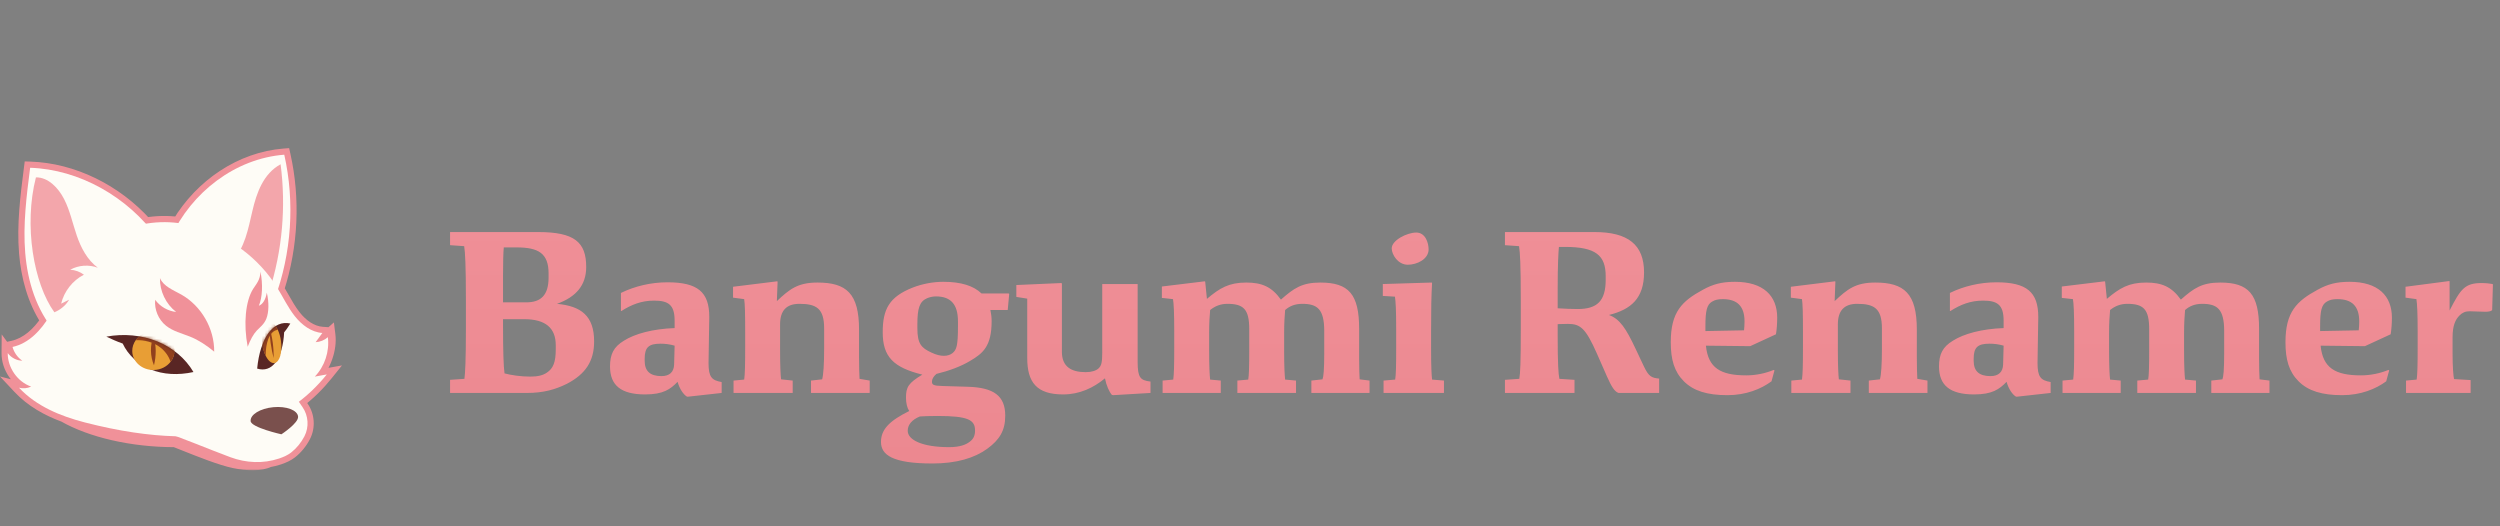 <svg width="808" height="170" viewBox="0 0 808 170" fill="none" xmlns="http://www.w3.org/2000/svg">
<rect x="0" y="0" width="808" height="170" fill="#808080" stroke="none"/>
<mask id="path-1-outside-1_5_5" maskUnits="userSpaceOnUse" x="-0.5" y="47" width="112" height="105" fill="black">
<rect fill="white" x="-0.5" y="47" width="112" height="105"/>
<path fill-rule="evenodd" clip-rule="evenodd" d="M57.652 72.096C64.989 59.852 77.814 51.091 91.876 50C95.091 64.306 94.37 79.467 89.874 93.418C90.414 94.313 90.929 95.225 91.443 96.136C92.622 98.225 93.8 100.311 95.283 102.188C97.51 105.008 100.618 107.367 104.184 107.618C103.824 108.115 103.462 108.609 103.1 109.103C102.738 109.597 102.376 110.092 102.016 110.588C103.455 110.518 105.313 109.173 106.402 108.21C106.981 112.806 104.943 118.407 101.746 121.719C102.391 121.603 103.038 121.485 103.685 121.367C104.332 121.249 104.978 121.131 105.623 121.016C103.107 124.149 100.133 127.164 96.587 129.86C96.981 130.435 97.382 131.016 97.79 131.604C99.678 134.334 99.938 138.017 98.4 140.998C97.331 143.065 95.842 144.892 94.064 146.277C93.055 147.06 91.696 147.692 90.197 148.194C89.129 148.551 88.043 148.823 86.947 149.013C84.085 150.364 79.929 150.184 75.761 149.338C71.488 148.471 64.606 145.724 59.545 143.703L59.545 143.703L59.545 143.703L59.544 143.703C58.453 143.267 57.447 142.865 56.569 142.524C42.405 142.524 29.331 139.344 20.704 134.451C15.243 132.427 10.143 129.576 6.147 125.312C7.446 125.643 8.854 125.522 10.073 124.95C5.657 123.415 2.46 118.838 2.5 114.121C3.589 115.607 5.378 116.55 7.206 116.58C5.677 115.536 4.538 113.93 4.049 112.134C8.693 111.132 12.384 107.638 15.076 103.611C10.885 97.204 8.791 89.456 8.155 81.764C7.396 72.586 8.573 63.378 9.742 54.239L9.743 54.225C23.645 54.683 37.455 61.546 47.143 72.301C50.577 71.72 54.121 71.633 57.652 72.096Z"/>
</mask>
<path fill-rule="evenodd" clip-rule="evenodd" d="M57.652 72.096C64.989 59.852 77.814 51.091 91.876 50C95.091 64.306 94.37 79.467 89.874 93.418C90.414 94.313 90.929 95.225 91.443 96.136C92.622 98.225 93.8 100.311 95.283 102.188C97.51 105.008 100.618 107.367 104.184 107.618C103.824 108.115 103.462 108.609 103.1 109.103C102.738 109.597 102.376 110.092 102.016 110.588C103.455 110.518 105.313 109.173 106.402 108.21C106.981 112.806 104.943 118.407 101.746 121.719C102.391 121.603 103.038 121.485 103.685 121.367C104.332 121.249 104.978 121.131 105.623 121.016C103.107 124.149 100.133 127.164 96.587 129.86C96.981 130.435 97.382 131.016 97.79 131.604C99.678 134.334 99.938 138.017 98.4 140.998C97.331 143.065 95.842 144.892 94.064 146.277C93.055 147.06 91.696 147.692 90.197 148.194C89.129 148.551 88.043 148.823 86.947 149.013C84.085 150.364 79.929 150.184 75.761 149.338C71.488 148.471 64.606 145.724 59.545 143.703L59.545 143.703L59.545 143.703L59.544 143.703C58.453 143.267 57.447 142.865 56.569 142.524C42.405 142.524 29.331 139.344 20.704 134.451C15.243 132.427 10.143 129.576 6.147 125.312C7.446 125.643 8.854 125.522 10.073 124.95C5.657 123.415 2.46 118.838 2.5 114.121C3.589 115.607 5.378 116.55 7.206 116.58C5.677 115.536 4.538 113.93 4.049 112.134C8.693 111.132 12.384 107.638 15.076 103.611C10.885 97.204 8.791 89.456 8.155 81.764C7.396 72.586 8.573 63.378 9.742 54.239L9.743 54.225C23.645 54.683 37.455 61.546 47.143 72.301C50.577 71.72 54.121 71.633 57.652 72.096Z" fill="#FEFCF6"/>
<path d="M91.876 50L93.827 49.562L93.448 47.872L91.721 48.006L91.876 50ZM57.652 72.096L57.392 74.079L58.693 74.25L59.368 73.124L57.652 72.096ZM89.874 93.418L87.97 92.804L87.69 93.671L88.161 94.451L89.874 93.418ZM91.443 96.136L93.185 95.153L93.185 95.153L91.443 96.136ZM95.283 102.188L93.713 103.428L93.713 103.428L95.283 102.188ZM104.184 107.618L105.804 108.791L107.915 105.875L104.325 105.623L104.184 107.618ZM103.1 109.103L104.713 110.285L104.713 110.285L103.1 109.103ZM102.016 110.588L100.396 109.416L97.954 112.789L102.114 112.586L102.016 110.588ZM106.402 108.21L108.386 107.96L107.912 104.203L105.076 106.712L106.402 108.21ZM101.746 121.719L100.308 120.33L96.014 124.777L102.099 123.687L101.746 121.719ZM103.685 121.367L103.326 119.4L103.326 119.4L103.685 121.367ZM105.623 121.016L107.182 122.268L110.524 118.106L105.27 119.047L105.623 121.016ZM96.587 129.86L95.376 128.268L93.859 129.422L94.938 130.993L96.587 129.86ZM97.79 131.604L99.435 130.466L99.434 130.464L97.79 131.604ZM98.4 140.998L100.176 141.917L100.177 141.915L98.4 140.998ZM94.064 146.277L95.29 147.857L95.293 147.855L94.064 146.277ZM90.197 148.194L90.831 150.091L90.832 150.09L90.197 148.194ZM86.947 149.013L86.606 147.042L86.339 147.088L86.094 147.204L86.947 149.013ZM75.761 149.338L76.159 147.378L76.159 147.378L75.761 149.338ZM59.545 143.703L58.803 145.56L58.804 145.561L59.545 143.703ZM59.545 143.703L58.783 145.553L58.793 145.556L58.802 145.56L59.545 143.703ZM59.545 143.703L58.732 145.531L58.758 145.542L58.783 145.552L59.545 143.703ZM59.544 143.703L60.357 141.875L60.322 141.86L60.286 141.846L59.544 143.703ZM56.569 142.524L57.295 140.66L56.945 140.524H56.569V142.524ZM20.704 134.451L21.691 132.712L21.551 132.632L21.399 132.576L20.704 134.451ZM6.147 125.312L6.641 123.374L0.004 121.681L4.688 126.679L6.147 125.312ZM10.073 124.95L10.923 126.761L15.369 124.674L10.73 123.061L10.073 124.95ZM2.5 114.121L4.113 112.939L0.551 108.08L0.5 114.104L2.5 114.121ZM7.206 116.58L7.173 118.58L13.842 118.69L8.334 114.928L7.206 116.58ZM4.049 112.134L3.627 110.179L1.565 110.624L2.119 112.66L4.049 112.134ZM15.076 103.611L16.739 104.722L17.474 103.623L16.75 102.516L15.076 103.611ZM8.155 81.764L6.162 81.929L6.162 81.929L8.155 81.764ZM9.742 54.239L7.758 53.986L7.758 53.986L9.742 54.239ZM9.743 54.225L9.809 52.226L7.99 52.166L7.76 53.971L9.743 54.225ZM47.143 72.301L45.657 73.64L46.392 74.457L47.476 74.273L47.143 72.301ZM91.721 48.006C76.936 49.153 63.565 58.337 55.937 71.068L59.368 73.124C66.413 61.366 78.691 53.029 92.031 51.994L91.721 48.006ZM91.777 94.031C96.383 79.744 97.121 64.219 93.827 49.562L89.924 50.438C93.061 64.393 92.358 79.191 87.97 92.804L91.777 94.031ZM93.185 95.153C92.673 94.246 92.144 93.308 91.586 92.384L88.161 94.451C88.684 95.317 89.185 96.204 89.702 97.12L93.185 95.153ZM96.852 100.948C95.481 99.213 94.377 97.264 93.185 95.153L89.702 97.12C90.867 99.185 92.118 101.409 93.713 103.428L96.852 100.948ZM104.325 105.623C101.552 105.428 98.908 103.551 96.852 100.948L93.713 103.428C96.113 106.466 99.683 109.306 104.044 109.613L104.325 105.623ZM104.713 110.285C105.075 109.792 105.441 109.293 105.804 108.791L102.564 106.445C102.208 106.936 101.85 107.426 101.487 107.921L104.713 110.285ZM103.636 111.761C103.992 111.27 104.351 110.78 104.713 110.285L101.487 107.921C101.125 108.415 100.76 108.913 100.396 109.416L103.636 111.761ZM105.076 106.712C104.597 107.136 103.961 107.631 103.316 108.016C102.619 108.432 102.14 108.58 101.919 108.591L102.114 112.586C103.332 112.527 104.501 111.967 105.365 111.452C106.28 110.906 107.117 110.247 107.727 109.708L105.076 106.712ZM103.185 123.108C106.77 119.394 109.047 113.202 108.386 107.96L104.417 108.46C104.915 112.41 103.117 117.419 100.308 120.33L103.185 123.108ZM103.326 119.4C102.679 119.518 102.035 119.635 101.394 119.75L102.099 123.687C102.747 123.571 103.397 123.453 104.043 123.335L103.326 119.4ZM105.27 119.047C104.622 119.163 103.972 119.282 103.326 119.4L104.043 123.335C104.691 123.217 105.335 123.099 105.975 122.985L105.27 119.047ZM97.797 131.452C101.487 128.646 104.577 125.514 107.182 122.268L104.063 119.764C101.638 122.785 98.778 125.681 95.376 128.268L97.797 131.452ZM94.938 130.993C95.334 131.57 95.737 132.153 96.147 132.744L99.434 130.464C99.027 129.878 98.628 129.3 98.235 128.728L94.938 130.993ZM96.145 132.742C97.617 134.869 97.819 137.762 96.622 140.081L100.177 141.915C102.057 138.272 101.74 133.799 99.435 130.466L96.145 132.742ZM96.623 140.079C95.678 141.906 94.371 143.502 92.835 144.699L95.293 147.855C97.313 146.282 98.983 144.225 100.176 141.917L96.623 140.079ZM92.838 144.697C92.078 145.286 90.954 145.831 89.562 146.297L90.832 150.09C92.437 149.553 94.031 148.833 95.29 147.857L92.838 144.697ZM89.563 146.297C88.592 146.622 87.604 146.869 86.606 147.042L87.288 150.983C88.482 150.777 89.666 150.48 90.831 150.091L89.563 146.297ZM75.364 151.298C79.598 152.157 84.314 152.467 87.801 150.821L86.094 147.204C83.855 148.26 80.26 148.21 76.159 147.378L75.364 151.298ZM58.804 145.561C63.784 147.549 70.87 150.387 75.364 151.298L76.159 147.378C72.106 146.556 65.427 143.898 60.287 141.846L58.804 145.561ZM58.802 145.56L58.803 145.56L60.288 141.846L60.288 141.846L58.802 145.56ZM58.783 145.552L58.783 145.553L60.306 141.854L60.306 141.854L58.783 145.552ZM58.732 145.531L58.732 145.531L60.357 141.875L60.357 141.875L58.732 145.531ZM55.843 144.387C56.711 144.725 57.709 145.124 58.803 145.56L60.286 141.846C59.197 141.411 58.182 141.006 57.295 140.66L55.843 144.387ZM19.718 136.191C28.717 141.295 42.153 144.524 56.569 144.524V140.524C42.657 140.524 29.945 137.393 21.691 132.712L19.718 136.191ZM4.688 126.679C8.962 131.241 14.365 134.235 20.009 136.327L21.399 132.576C16.122 130.62 11.324 127.912 7.606 123.944L4.688 126.679ZM9.223 123.14C8.436 123.509 7.503 123.593 6.641 123.374L5.653 127.249C7.388 127.692 9.273 127.535 10.923 126.761L9.223 123.14ZM0.5 114.104C0.453 119.667 4.179 125.018 9.416 126.839L10.73 123.061C7.136 121.811 4.468 118.01 4.5 114.138L0.5 114.104ZM7.239 114.58C6.052 114.561 4.842 113.932 4.113 112.939L0.887 115.304C2.337 117.281 4.704 118.539 7.173 118.58L7.239 114.58ZM2.119 112.66C2.733 114.911 4.153 116.917 6.078 118.232L8.334 114.928C7.201 114.155 6.344 112.95 5.979 111.608L2.119 112.66ZM13.414 102.499C10.855 106.327 7.544 109.334 3.627 110.179L4.471 114.089C9.841 112.93 13.914 108.949 16.739 104.722L13.414 102.499ZM6.162 81.929C6.817 89.85 8.98 97.945 13.403 104.706L16.75 102.516C12.79 96.463 10.765 89.063 10.148 81.6L6.162 81.929ZM7.758 53.986C6.594 63.087 5.383 72.506 6.162 81.929L10.148 81.6C9.41 72.666 10.553 63.668 11.726 54.493L7.758 53.986ZM7.76 53.971L7.758 53.986L11.726 54.493L11.727 54.479L7.76 53.971ZM48.629 70.963C38.612 59.843 24.305 52.704 9.809 52.226L9.678 56.224C22.985 56.663 36.297 63.249 45.657 73.64L48.629 70.963ZM57.912 70.113C54.178 69.623 50.434 69.716 46.809 70.329L47.476 74.273C50.72 73.725 54.065 73.643 57.392 74.079L57.912 70.113Z" fill="#F09199" mask="url(#path-1-outside-1_5_5)"/>
<path d="M55.21 76.746C61.864 62.114 76.091 51.224 91.876 50C95.343 65.426 94.234 81.845 88.749 96.668C79.408 88.599 69.057 81.724 55.21 76.746Z" fill="#FEFCF6"/>
<path opacity="0.8" d="M75.002 84.484C79.118 80.199 80.227 73.946 81.576 68.156C82.924 62.365 85.102 56.122 90.687 53.091C92.495 66.851 91.236 81.022 87.01 94.24C83.374 91.058 79.737 87.867 75.002 84.484Z" fill="#F09199"/>
<path d="M16.337 131.524C24.46 138.037 39.745 142.524 56.569 142.524C61.514 144.451 70.566 148.284 75.761 149.338C80.956 150.392 86.131 150.412 88.809 147.722C65.061 143.507 41.034 131.664 16.337 131.524Z" fill="#F09199"/>
<path d="M27.467 136.542C19.554 134.505 11.762 131.303 6.147 125.312C7.446 125.643 8.854 125.522 10.073 124.95C5.657 123.415 2.46 118.838 2.5 114.121C3.589 115.607 5.378 116.55 7.206 116.58C5.677 115.536 4.538 113.93 4.049 112.134C9.304 111 13.34 106.674 16.087 101.997C18.835 97.321 20.663 92.132 23.58 87.565C31.613 74.96 48.227 68.677 63.333 73.334C74.113 76.265 83.704 83.441 89.628 93.015C91.516 96.076 93.055 99.368 95.283 102.188C97.51 105.008 100.618 107.367 104.184 107.618C103.465 108.611 102.736 109.595 102.016 110.588C103.455 110.518 104.874 109.946 105.962 108.983C106.542 113.579 104.943 118.407 101.746 121.719C103.035 121.488 104.334 121.247 105.623 121.016C93.754 135.799 71.675 147.933 27.467 136.542Z" fill="#FEFCF6"/>
<path d="M89.548 119.4C92.165 123.334 94.783 127.269 97.79 131.604C99.678 134.334 99.938 138.017 98.4 140.998C97.331 143.065 95.842 144.892 94.064 146.277C93.055 147.06 91.696 147.692 90.197 148.194C85.062 149.91 79.527 149.659 74.442 147.762C66.58 144.832 59.916 141.921 51.384 138.991" fill="#FEFCF6"/>
<path d="M50.934 77.007C41.294 63.579 25.578 54.747 9.743 54.225C8.575 63.368 7.396 72.581 8.155 81.764C8.914 90.948 11.752 100.211 17.756 107.176C25.229 98.977 33.391 91.409 50.934 77.007Z" fill="#FEFCF6"/>
<path opacity="0.8" d="M17.576 100.934C10.863 91.66 7.636 72.802 11.612 57.326C15.488 57.266 18.775 60.588 20.693 64.291C22.601 67.995 23.451 72.15 24.799 76.094C26.148 80.038 28.186 83.993 31.613 86.532C28.736 85.448 25.389 85.689 22.691 87.174C24.28 87.264 25.838 87.826 27.127 88.78C23.491 90.636 20.723 94.149 19.764 98.134C20.623 97.712 21.483 97.281 22.342 96.859C21.313 98.655 19.604 100.071 17.576 100.934Z" fill="#F09199"/>
<path d="M83.114 119.129C83.574 114.282 84.882 110.197 86.791 107.598C88.699 105.008 91.197 103.934 93.834 104.567C93.215 105.53 92.605 106.504 91.836 107.397C91.636 111.462 90.657 114.944 89.118 117.052C87.57 119.159 85.482 119.862 83.114 119.129Z" fill="#592624"/>
<mask id="mask0_5_5" style="mask-type:luminance" maskUnits="userSpaceOnUse" x="83" y="104" width="11" height="17">
<path d="M83.114 119.129C83.574 114.282 84.882 110.197 86.791 107.598C88.699 105.008 91.197 103.934 93.834 104.567C93.215 105.53 92.605 106.504 91.836 107.397C91.636 111.462 91.846 116.761 90.307 118.868C88.749 120.976 85.482 119.862 83.114 119.129Z" fill="white"/>
</mask>
<g mask="url(#mask0_5_5)">
<path d="M84.752 111.16C84.952 112.626 85.352 113.941 85.871 114.984C86.641 116.55 87.68 117.483 88.689 117.333C90.367 117.082 91.326 113.91 90.827 110.257C90.637 108.882 90.267 107.638 89.798 106.624C89.008 104.948 87.929 103.934 86.88 104.085C85.212 104.336 84.253 107.507 84.752 111.16Z" fill="#E89E35"/>
<path d="M87.06 105.691C88.029 108.832 88.519 112.435 88.429 115.737C87.63 112.556 87.12 109.184 87.06 105.691Z" fill="#91401D"/>
<path d="M84.752 111.16C84.952 112.626 85.352 113.941 85.871 114.984C85.861 112.987 86.131 111.11 86.671 109.675C87.38 107.788 88.529 106.684 89.798 106.624C89.008 104.948 87.929 103.934 86.88 104.085C85.212 104.336 84.253 107.507 84.752 111.16Z" fill="#91401D"/>
</g>
<path d="M62.524 120.243C59.976 115.887 55.82 112.365 50.805 110.337C45.789 108.3 39.955 107.758 34.37 108.802C36.029 109.575 37.697 110.358 39.655 111.04C41.374 114.723 44.63 117.744 48.677 119.4C52.723 121.056 57.538 121.337 62.524 120.243Z" fill="#592624"/>
<mask id="mask1_5_5" style="mask-type:luminance" maskUnits="userSpaceOnUse" x="34" y="108" width="29" height="14">
<path d="M62.524 120.243C59.976 115.887 55.82 112.365 50.805 110.337C45.789 108.3 39.955 107.758 34.37 108.802C36.029 109.575 37.697 110.358 39.655 111.04C41.374 114.723 42.593 119.621 46.649 121.277C50.695 122.933 57.538 121.337 62.524 120.243Z" fill="white"/>
</mask>
<g mask="url(#mask1_5_5)">
<path d="M56.389 113.238C56.41 114.613 55.95 115.887 55.131 116.931C53.932 118.497 51.934 119.541 49.676 119.581C45.909 119.651 42.792 116.911 42.742 113.479C42.722 112.194 43.142 110.98 43.851 109.976C45.05 108.31 47.108 107.176 49.466 107.136C53.222 107.066 56.33 109.805 56.389 113.238Z" fill="#E89E35"/>
<path d="M49.596 108.631C48.457 111.682 48.517 115.064 49.766 118.075C50.505 115.014 50.575 111.843 49.596 108.631Z" fill="#91401D"/>
<path d="M56.39 113.238C56.41 114.613 55.95 115.887 55.131 116.931C54.531 115.105 53.333 113.429 51.694 112.204C49.546 110.598 46.669 109.795 43.841 109.966C45.04 108.3 47.098 107.166 49.456 107.126C53.223 107.066 56.33 109.805 56.39 113.238Z" fill="#91401D"/>
</g>
<path opacity="0.8" d="M81.006 136.11C80.806 134.023 84.083 132.006 88.319 131.604C92.555 131.203 96.152 132.558 96.342 134.645C96.541 136.733 90.947 140.366 90.947 140.366C90.947 140.366 81.196 138.188 81.006 136.11Z" fill="#592624"/>
<path d="M69.227 113.66C69.297 106.193 65.061 98.846 58.577 95.193C56 93.738 52.883 92.604 51.694 89.884C51.604 94.079 53.612 98.274 56.929 100.823C54.261 100.542 51.734 99.077 50.155 96.899C49.836 100.04 51.204 103.312 53.672 105.279C55.89 107.056 58.757 107.738 61.405 108.792C64.042 109.836 66.73 111.562 69.227 113.66Z" fill="#F09199"/>
<path d="M80.057 112.074C78.638 104.747 79.328 97.311 81.815 93.366C82.805 91.801 84.113 90.516 84.183 87.786C85.002 91.901 84.812 96.116 83.664 98.806C84.912 98.384 85.871 96.809 86.231 94.591C86.971 97.662 86.911 100.934 86.081 103.001C85.332 104.868 84.063 105.691 82.964 106.865C81.865 108.039 80.876 109.886 80.057 112.074Z" fill="#F09199"/>
<path d="M183.22 124.04C179.54 125.88 175.62 127 170.34 127H145.46V122.76L150.1 122.44C150.34 120.68 150.58 116.68 150.58 106.28V97.08C150.58 85.56 150.34 81.56 150.02 79.56L145.46 79.24V75H173.94C185.7 75 189.46 78.28 189.46 86.28C189.46 92.12 186.26 95.96 180.02 98.2C187.78 98.92 192.02 102.04 192.02 110.36C192.02 116.76 189.22 120.92 183.22 124.04ZM162.58 89V97.72H170.1C174.82 97.72 177.3 95.4 177.3 89.72V88.36C177.3 81.88 174.02 79.96 166.98 79.96H162.82C162.66 81.56 162.58 85.24 162.58 89ZM163.06 120.68C165.14 121.24 168.34 121.72 171.38 121.72C173.78 121.72 175.46 121.32 176.74 120.44C178.82 119.08 179.62 117 179.62 112.92V111.56C179.62 106.04 176.34 103.16 169.46 103.16H162.58V105C162.58 113.48 162.74 118.36 163.06 120.68ZM233.238 127L222.438 128.2H222.038C220.918 127.56 219.638 125.72 218.998 123.4C216.678 125.8 214.358 127.48 208.518 127.48C200.678 127.48 197.158 124.52 197.158 118.44C197.158 114.44 198.358 112.12 201.638 110.12C205.158 107.88 210.998 106.28 218.038 106.04V103.64C218.038 98.52 216.038 97.16 211.398 97.16C207.318 97.16 204.118 98.44 200.838 100.52H200.678V94.68C205.078 92.52 210.358 91.24 215.718 91.24C225.478 91.24 229.238 94.36 229.238 102.44C229.238 106.04 228.998 113.4 228.998 117.32C228.998 121.88 230.038 122.92 233.238 123.48V127ZM208.358 116.6C208.358 119.88 210.038 121.56 213.798 121.56C216.438 121.56 217.798 120.2 217.878 117.8L218.038 111.72C216.438 111.24 214.838 111.08 213.478 111.08C209.638 111.08 208.358 112.28 208.358 115.96V116.6ZM256.202 123V127H237.082V123L240.522 122.68C240.762 121 240.842 118.04 240.842 112.12V107.4C240.842 101.4 240.762 98.2 240.522 96.68L236.922 96.2V92.68L251.162 90.92L251.322 91L251.082 97.32C255.162 93.48 257.802 91.32 264.202 91.32C273.562 91.32 277.642 94.84 277.642 106.52V115.4C277.642 117.72 277.722 121.56 277.802 122.44L281.082 123V127H262.122V123L265.722 122.6C266.122 121.16 266.362 117.72 266.362 112.68V106.12C266.362 99.64 263.802 98.2 258.362 98.2C254.122 98.2 252.122 100.44 252.122 104.84V113.08C252.122 118.44 252.282 121.24 252.442 122.6L256.202 123ZM319.134 145C314.974 148.04 309.134 149.8 301.374 149.8C288.414 149.8 284.734 147 284.734 142.84C284.734 138.68 287.614 135.96 293.854 132.84C293.214 131.88 292.814 130.36 292.814 128.52C292.814 125.08 293.614 123.8 298.094 121.08C288.734 118.76 285.294 115.32 285.294 107.4C285.294 100.04 287.294 95.96 295.054 92.92C298.174 91.72 301.614 91.08 304.894 91.08C310.574 91.08 314.654 92.36 317.214 94.84H326.014L326.174 95L325.694 100.2H320.094C320.334 101.32 320.494 102.52 320.494 103.8C320.494 111.88 317.694 114.2 313.614 116.6C310.574 118.44 306.654 119.88 302.654 120.84C301.614 121.72 301.214 122.6 301.214 123.32C301.214 124.36 301.614 124.68 304.654 124.76L312.734 125C321.134 125.24 324.894 127.88 324.894 134.36C324.894 139.16 323.054 142.12 319.134 145ZM305.054 115C306.254 115 307.134 114.68 307.854 114.12C309.134 113.08 309.614 111.8 309.614 105.56V103.88C309.614 98.36 307.294 95.8 302.494 95.8C301.454 95.8 300.494 96.04 299.694 96.36C297.214 97.4 296.494 99.56 296.494 104.84V106.04C296.494 111.16 297.774 112.44 301.054 113.96C302.734 114.76 304.014 115 305.054 115ZM293.374 139.24C293.374 142.12 297.934 144.52 306.734 144.52C310.254 144.52 312.254 143.72 313.534 142.68C314.574 141.88 315.134 140.84 315.134 139.16C315.134 135.72 312.974 134.44 302.974 134.44C300.574 134.44 298.654 134.52 297.294 134.6C294.574 135.72 293.374 137.4 293.374 139.24ZM371.844 127L359.764 127.72L359.364 127.64C358.484 126.6 357.604 124.68 357.124 122.28C353.444 125.32 348.964 127.48 343.604 127.48C335.044 127.48 332.004 123.56 332.004 115.72V96.52L328.484 95.96V92.12L343.044 91.48L343.204 91.64V113.72C343.204 118.52 346.244 120.28 350.884 120.28C352.804 120.28 354.324 119.8 355.124 119C356.004 118.12 356.244 117 356.244 113.96V91.8H367.684V116.92C367.684 122.12 368.564 122.92 371.844 123.32V127ZM394.554 123V127H375.754V123L379.194 122.68C379.434 121 379.514 118.04 379.514 112.12V107.32C379.514 101.16 379.354 97.96 379.114 96.68L375.514 96.28V92.6L389.354 90.92L389.514 91L390.074 96.6C394.234 93.08 397.194 91.32 402.794 91.32C407.834 91.32 411.034 92.68 413.994 96.84C418.154 93.16 420.794 91.32 426.714 91.32C435.914 91.32 439.274 95.08 439.274 106.28V115.96C439.274 118.28 439.354 121.72 439.434 122.6L442.634 123V127H423.834V123L427.434 122.6C427.754 121.8 427.994 119.48 427.994 114.28V107C427.994 99.88 425.754 98.2 420.874 98.2C418.554 98.2 416.794 98.92 415.354 100.2C415.194 101.96 415.034 104.6 415.034 107.56V113.4C415.034 118.52 415.194 121.24 415.354 122.68L418.874 123V127H399.914V123L403.434 122.68C403.674 121.24 403.754 118.52 403.754 112.92V106.36C403.754 99.96 401.914 98.2 396.714 98.2C394.474 98.2 392.714 98.92 391.114 100.2C390.954 101.88 390.794 104.52 390.794 107.56V113.16C390.794 118.52 390.954 121.24 391.114 122.68L394.554 123ZM455.004 85.56C451.804 85.56 449.804 82.28 449.804 80.28C449.804 77.64 454.764 75.16 457.724 75.16C460.764 75.16 461.724 78.6 461.724 80.6C461.724 83.72 458.044 85.56 455.004 85.56ZM447.164 127V123L450.924 122.68C451.164 121.08 451.244 118.68 451.244 112.36V106.6C451.244 100.04 451.084 97.4 450.844 95.88L446.924 95.64V91.8L462.684 91.32L462.844 91.4C462.604 95.64 462.524 99.8 462.524 107.32V112.12C462.524 118.84 462.684 121.16 462.844 122.68L466.684 123V127H447.164ZM508.878 122.76V127H486.398V122.76L491.038 122.44C491.358 120.76 491.518 116.84 491.518 106.84V97.08C491.518 85.56 491.278 81.56 490.958 79.56L486.398 79.24V75H515.358C526.158 75 531.358 79.08 531.358 88.04C531.358 96.44 527.118 100.04 519.998 101.8C523.518 103.08 525.518 106.12 528.637 112.76L531.278 118.36C532.878 121.72 533.758 122.12 536.238 122.36V127H523.118C521.838 126.6 520.798 124.92 519.358 121.64L516.158 114.36C512.478 106.04 510.798 104.68 506.718 104.68C505.518 104.68 504.318 104.76 503.438 104.76V108.36C503.438 117.64 503.678 121 503.997 122.44L508.878 122.76ZM503.438 93.8V99.64C505.918 99.8 508.158 99.88 509.918 99.88C516.238 99.88 518.958 97.24 518.958 90.44V89.24C518.958 82.52 515.758 79.8 505.758 79.8H503.838C503.678 81.64 503.438 85.16 503.438 93.8ZM572.551 123.24C569.191 125.72 564.311 127.72 558.311 127.72C551.831 127.72 547.351 126.36 544.231 123.24C541.111 120.12 539.991 116.2 539.991 110.6C539.991 100.84 543.591 97.32 550.391 93.64C553.591 91.88 556.391 91.08 560.711 91.08C569.911 91.08 574.391 95.56 574.391 102.68C574.391 104.6 574.231 106.6 573.991 108.04L565.671 111.88L551.351 111.72C552.071 118.92 556.071 121.32 564.391 121.32C567.431 121.32 570.551 120.68 573.271 119.56L573.511 119.72L572.551 123.24ZM553.351 97.48C551.671 98.44 551.191 100.44 551.191 105.32V107L563.671 106.76C563.751 106.12 563.831 104.92 563.831 103.88C563.831 99 561.511 96.68 556.791 96.68C555.191 96.68 554.311 96.92 553.351 97.48ZM598.077 123V127H578.957V123L582.397 122.68C582.637 121 582.717 118.04 582.717 112.12V107.4C582.717 101.4 582.637 98.2 582.397 96.68L578.797 96.2V92.68L593.037 90.92L593.197 91L592.957 97.32C597.037 93.48 599.677 91.32 606.077 91.32C615.437 91.32 619.517 94.84 619.517 106.52V115.4C619.517 117.72 619.597 121.56 619.677 122.44L622.957 123V127H603.997V123L607.597 122.6C607.997 121.16 608.237 117.72 608.237 112.68V106.12C608.237 99.64 605.677 98.2 600.237 98.2C595.997 98.2 593.997 100.44 593.997 104.84V113.08C593.997 118.44 594.157 121.24 594.317 122.6L598.077 123ZM662.769 127L651.969 128.2H651.569C650.449 127.56 649.169 125.72 648.529 123.4C646.209 125.8 643.889 127.48 638.049 127.48C630.209 127.48 626.689 124.52 626.689 118.44C626.689 114.44 627.889 112.12 631.169 110.12C634.689 107.88 640.529 106.28 647.569 106.04V103.64C647.569 98.52 645.569 97.16 640.929 97.16C636.849 97.16 633.649 98.44 630.369 100.52H630.209V94.68C634.609 92.52 639.889 91.24 645.249 91.24C655.009 91.24 658.769 94.36 658.769 102.44C658.769 106.04 658.529 113.4 658.529 117.32C658.529 121.88 659.569 122.92 662.769 123.48V127ZM637.889 116.6C637.889 119.88 639.569 121.56 643.329 121.56C645.969 121.56 647.329 120.2 647.409 117.8L647.569 111.72C645.969 111.24 644.369 111.08 643.009 111.08C639.169 111.08 637.889 112.28 637.889 115.96V116.6ZM685.413 123V127H666.613V123L670.053 122.68C670.293 121 670.373 118.04 670.373 112.12V107.32C670.373 101.16 670.213 97.96 669.973 96.68L666.373 96.28V92.6L680.213 90.92L680.373 91L680.933 96.6C685.093 93.08 688.053 91.32 693.653 91.32C698.693 91.32 701.893 92.68 704.853 96.84C709.013 93.16 711.653 91.32 717.573 91.32C726.773 91.32 730.133 95.08 730.133 106.28V115.96C730.133 118.28 730.213 121.72 730.293 122.6L733.493 123V127H714.693V123L718.293 122.6C718.613 121.8 718.853 119.48 718.853 114.28V107C718.853 99.88 716.613 98.2 711.733 98.2C709.413 98.2 707.653 98.92 706.213 100.2C706.053 101.96 705.893 104.6 705.893 107.56V113.4C705.893 118.52 706.053 121.24 706.213 122.68L709.733 123V127H690.773V123L694.293 122.68C694.533 121.24 694.613 118.52 694.613 112.92V106.36C694.613 99.96 692.773 98.2 687.573 98.2C685.333 98.2 683.573 98.92 681.973 100.2C681.813 101.88 681.653 104.52 681.653 107.56V113.16C681.653 118.52 681.813 121.24 681.973 122.68L685.413 123ZM771.223 123.24C767.863 125.72 762.983 127.72 756.983 127.72C750.503 127.72 746.023 126.36 742.903 123.24C739.783 120.12 738.663 116.2 738.663 110.6C738.663 100.84 742.263 97.32 749.063 93.64C752.263 91.88 755.063 91.08 759.383 91.08C768.583 91.08 773.063 95.56 773.063 102.68C773.063 104.6 772.903 106.6 772.663 108.04L764.343 111.88L750.023 111.72C750.743 118.92 754.743 121.32 763.063 121.32C766.103 121.32 769.223 120.68 771.943 119.56L772.183 119.72L771.223 123.24ZM752.023 97.48C750.343 98.44 749.863 100.44 749.863 105.32V107L762.343 106.76C762.423 106.12 762.503 104.92 762.503 103.88C762.503 99 760.183 96.68 755.463 96.68C753.863 96.68 752.983 96.92 752.023 97.48ZM798.509 122.84V127H777.629V123L781.069 122.68C781.309 121 781.389 118.04 781.389 112.12V107.4C781.389 101.4 781.229 98.2 780.989 96.68L777.469 96.2V92.68L791.549 90.84L791.709 90.92V100.36C795.229 93.48 796.589 91.48 802.029 91.48C803.389 91.48 804.829 91.64 805.629 91.8L805.709 92.04L805.469 100.2L805.309 100.36C804.909 100.6 804.349 100.76 803.229 100.76C801.389 100.76 799.789 100.6 798.189 100.6C796.749 100.6 795.789 101.08 794.909 101.96C793.629 103.24 792.669 105.16 792.669 109V114.28C792.669 118.36 792.909 121.56 793.149 122.52L798.509 122.84Z" fill="url(#paint0_linear_5_5)"/>
<defs>
<linearGradient id="paint0_linear_5_5" x1="475" y1="50" x2="475" y2="150" gradientUnits="userSpaceOnUse">
<stop stop-color="#F09199"/>
<stop offset="1" stop-color="#EC8890"/>
</linearGradient>
</defs>
</svg>
